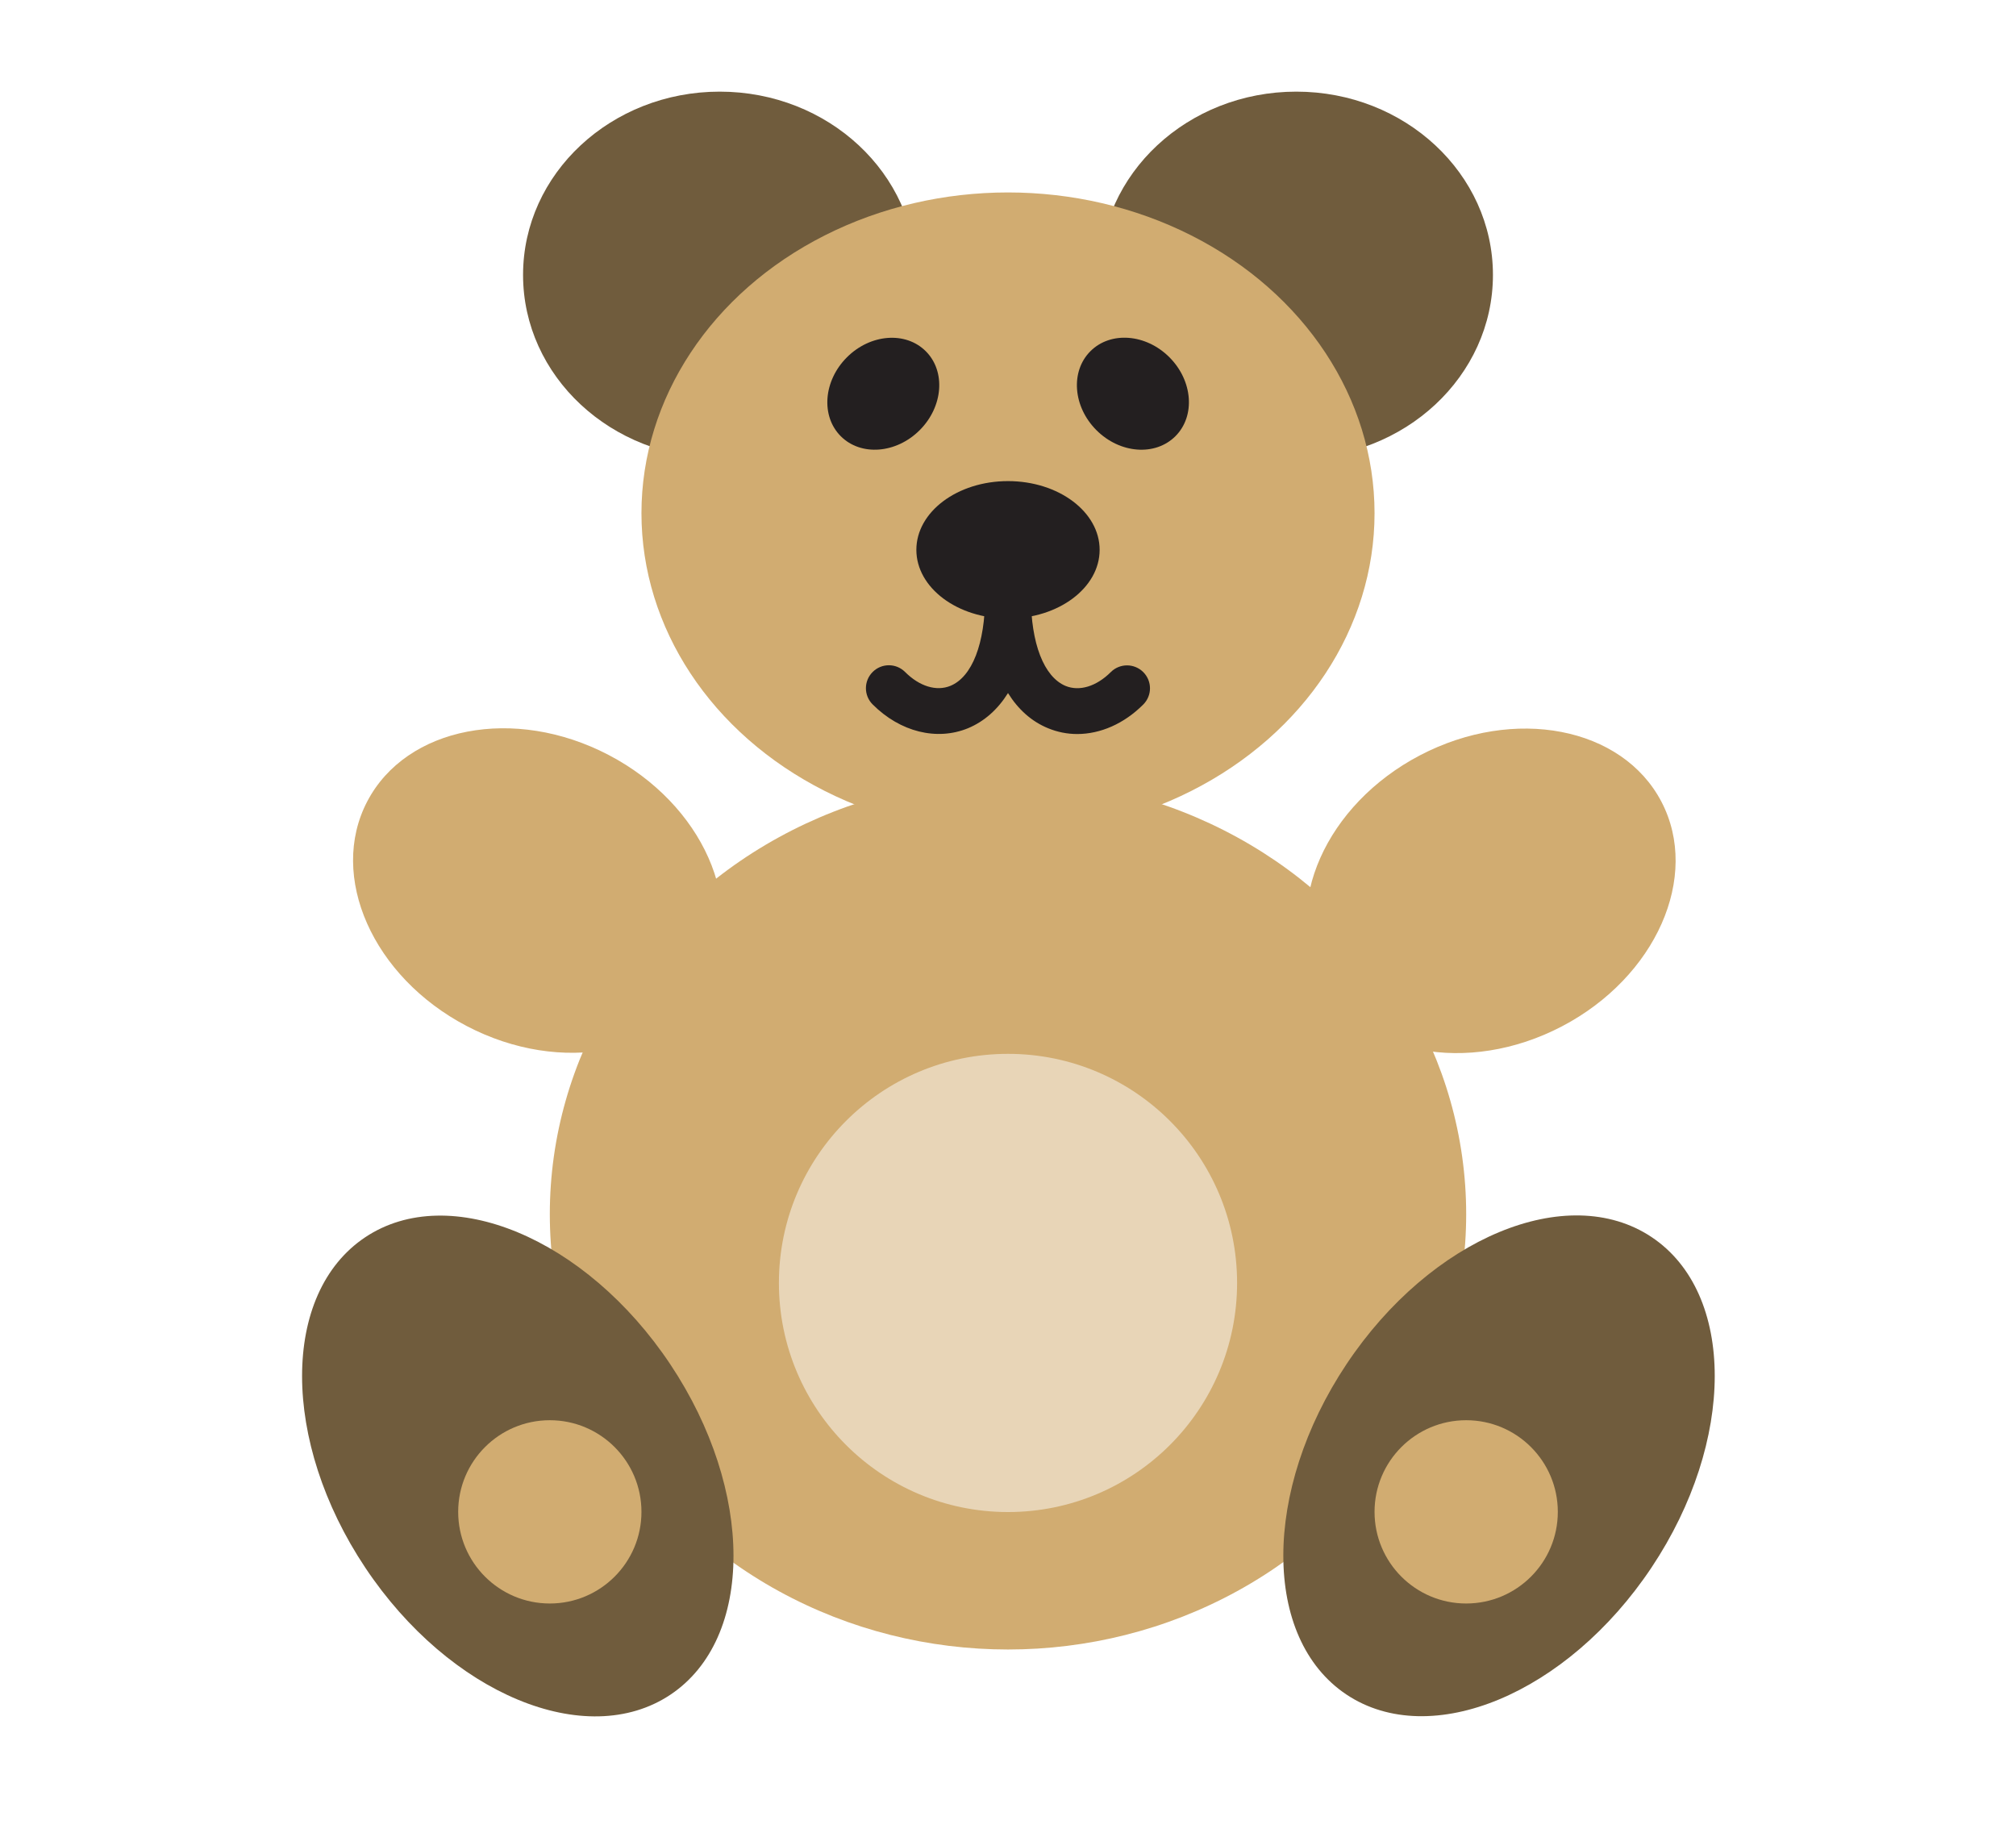<?xml version="1.0" encoding="utf-8"?>
<!-- Generator: Adobe Illustrator 16.0.4, SVG Export Plug-In . SVG Version: 6.00 Build 0)  -->
<!DOCTYPE svg PUBLIC "-//W3C//DTD SVG 1.1//EN" "http://www.w3.org/Graphics/SVG/1.1/DTD/svg11.dtd">
<svg version="1.1" xmlns="http://www.w3.org/2000/svg" xmlns:xlink="http://www.w3.org/1999/xlink" x="0px" y="0px" width="22px"
	 height="20px" viewBox="0 0 22 20" style="enable-background:new 0 0 22 20;" xml:space="preserve">
<g id="Layer_8">
	
		<ellipse transform="matrix(-0.886 0.463 -0.463 -0.886 35.179 10.798)" style="fill:#D1AC71;" cx="16.265" cy="9.715" rx="2.1" ry="1.67"/>
	
		<ellipse transform="matrix(-0.886 -0.463 0.463 -0.886 6.567 21.04)" style="fill:#D1AC71;" cx="5.865" cy="9.714" rx="2.1" ry="1.67"/>
</g>
<g id="Layer_5">
	<ellipse style="fill:#705C3D;" cx="7.854" cy="3" rx="2.146" ry="2"/>
	<ellipse style="fill:#705C3D;" cx="14.146" cy="3" rx="2.146" ry="2"/>
	<ellipse style="fill:#D1AC71;" cx="11" cy="5.6" rx="4" ry="3.5"/>
	<ellipse style="fill:#D1AC71;" cx="11" cy="13.25" rx="5" ry="4.75"/>
</g>
<g id="Layer_6">
	
		<ellipse transform="matrix(0.832 -0.555 0.555 0.832 -7.927 5.819)" style="fill:#705C3D;" cx="5.646" cy="16" rx="2" ry="3"/>
	
		<ellipse transform="matrix(-0.832 -0.555 0.555 -0.832 21.085 38.384)" style="fill:#705C3D;" cx="16.354" cy="16" rx="2" ry="3"/>
	<circle style="fill:#E8D5B7;" cx="11" cy="14" r="2.5"/>
	<circle style="fill:#D1AC71;" cx="6" cy="16.498" r="1"/>
	<circle style="fill:#D1AC71;" cx="16" cy="16.498" r="1"/>
	<ellipse style="fill:#231F20;" cx="11" cy="6" rx="1" ry="0.75"/>
	
		<ellipse transform="matrix(0.707 0.707 -0.707 0.707 6.664 -7.483)" style="fill:#231F20;" cx="12.361" cy="4.3" rx="0.656" ry="0.563"/>
	
		<ellipse transform="matrix(-0.707 0.707 -0.707 -0.707 19.494 0.522)" style="fill:#231F20;" cx="9.639" cy="4.3" rx="0.656" ry="0.562"/>
</g>
<g id="Layer_9">
	<path style="fill:#231F20;" d="M11.755,8.01c-0.108,0-0.215-0.021-0.317-0.063C11.259,7.874,11.112,7.743,11,7.563
		c-0.112,0.179-0.259,0.31-0.437,0.384c-0.34,0.139-0.739,0.041-1.04-0.26c-0.098-0.098-0.098-0.256,0-0.354s0.256-0.098,0.354,0
		c0.157,0.157,0.342,0.214,0.495,0.151c0.237-0.098,0.378-0.462,0.378-0.975c0-0.138,0.112-0.25,0.25-0.25s0.25,0.112,0.25,0.25
		c0,0.513,0.142,0.877,0.378,0.976c0.152,0.062,0.336,0.006,0.494-0.151c0.097-0.097,0.255-0.098,0.354,0
		c0.098,0.098,0.098,0.256,0,0.354C12.266,7.898,12.008,8.01,11.755,8.01z"/>
</g>
</svg>
